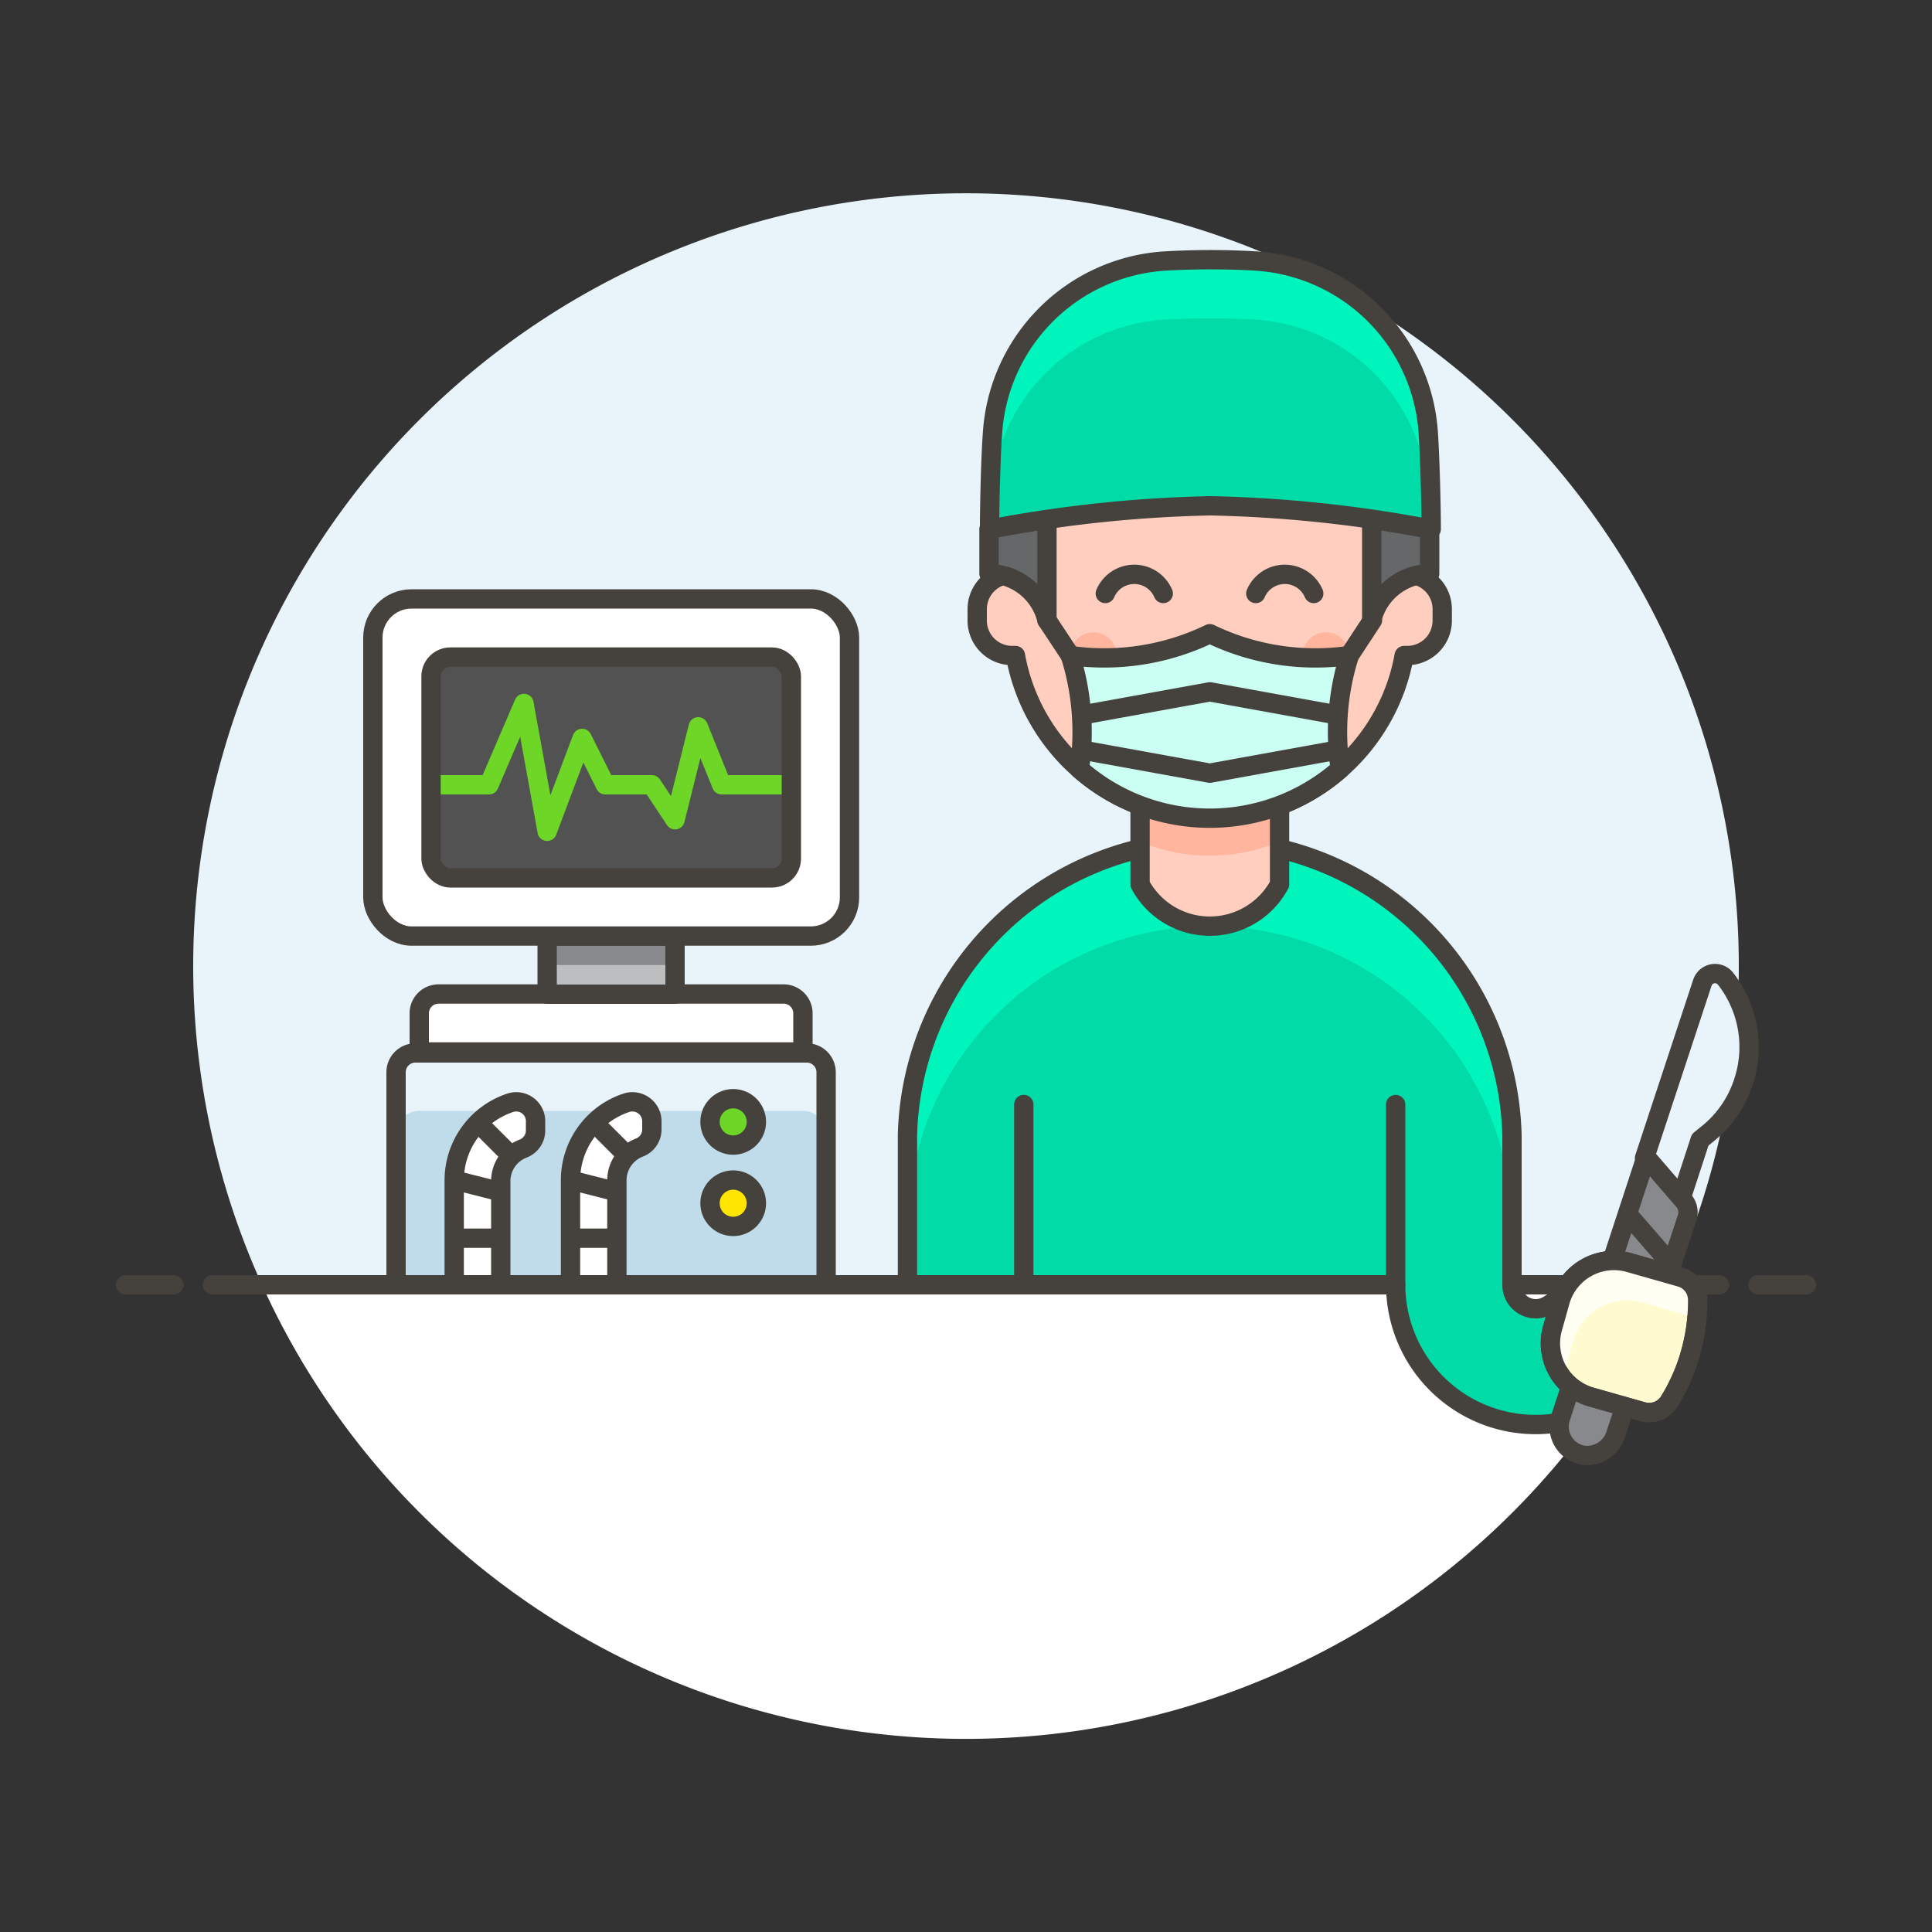 <svg id="Layer_1" data-name="Layer 1" xmlns="http://www.w3.org/2000/svg" viewBox="0 0 100 100"><rect x="0" y="0" width="100" height="100" fill="#333333" stroke="none"/><defs><style>.cls-1,.cls-20{fill:#e8f4fa;}.cls-13,.cls-2{fill:#fff;}.cls-19,.cls-3,.cls-6{fill:none;}.cls-11,.cls-12,.cls-13,.cls-16,.cls-17,.cls-20,.cls-21,.cls-22,.cls-3,.cls-6,.cls-8{stroke:#45413c;}.cls-11,.cls-12,.cls-22,.cls-3,.cls-8{stroke-linecap:round;}.cls-11,.cls-12,.cls-13,.cls-16,.cls-17,.cls-19,.cls-20,.cls-21,.cls-22,.cls-3,.cls-6,.cls-8{stroke-linejoin:round;}.cls-4{fill:#00dba8;}.cls-5{fill:#00f5bc;}.cls-7{fill:#c0dceb;}.cls-8,.cls-9{fill:#ffcebf;}.cls-10{fill:#ffb59e;}.cls-11{fill:#656769;}.cls-12{fill:#ccfff3;}.cls-14{fill:#bdbec0;}.cls-15,.cls-21{fill:#87898c;}.cls-16{fill:#6dd627;}.cls-17{fill:#ffe500;}.cls-18{fill:#525252;}.cls-19{stroke:#6dd627;}.cls-22{fill:#fffacf;}.cls-23{fill:#fffef2;}</style></defs><title>surgeon</title><path class="cls-1" d="M90,50A40,40,0,1,0,13.56,66.5H86.44A39.85,39.85,0,0,0,90,50Z"/><path class="cls-2" d="M13.56,66.5a40,40,0,0,0,72.88,0Z"/><line class="cls-3" x1="11" y1="66.5" x2="89" y2="66.5"/><line class="cls-3" x1="6.5" y1="66.5" x2="9" y2="66.5"/><line class="cls-3" x1="91" y1="66.5" x2="93.5" y2="66.5"/><path class="cls-4" d="M86.26,67.36a3,3,0,0,0-4.13-1l-2,1.2a1.19,1.19,0,0,1-.64.18,1.23,1.23,0,0,1-1.23-1.23V58.76a15.65,15.65,0,0,0-31.29,0V66.5H72.24a7.24,7.24,0,0,0,11,6.18l2-1.2A3,3,0,0,0,86.26,67.36Z"/><path class="cls-5" d="M62.62,47.94A15.65,15.65,0,0,1,78.26,63.58V58.76a15.65,15.65,0,0,0-31.29,0v4.82A15.66,15.66,0,0,1,62.62,47.94Z"/><path class="cls-6" d="M86.26,67.36a3,3,0,0,0-4.13-1l-2,1.2a1.19,1.19,0,0,1-.64.18,1.23,1.23,0,0,1-1.23-1.23V58.76a15.65,15.65,0,0,0-31.29,0V66.5H72.24a7.24,7.24,0,0,0,11,6.18l2-1.2A3,3,0,0,0,86.26,67.36Z"/><path class="cls-7" d="M21.5,54.5H41.76a1,1,0,0,1,1,1v11a0,0,0,0,1,0,0H20.5a0,0,0,0,1,0,0v-11A1,1,0,0,1,21.5,54.5Z"/><path class="cls-8" d="M72.85,29.72V27.31a10.23,10.23,0,0,0-20.46,0v2.41a1.81,1.81,0,0,0-1.81,1.8v.61a1.81,1.81,0,0,0,1.81,1.8l.17,0a10.22,10.22,0,0,0,20.12,0l.17,0a1.81,1.81,0,0,0,1.8-1.8v-.61A1.81,1.81,0,0,0,72.85,29.72Z"/><line class="cls-3" x1="72.24" y1="66.5" x2="72.24" y2="57.17"/><line class="cls-3" x1="52.99" y1="66.5" x2="52.99" y2="57.17"/><path class="cls-9" d="M66.23,45.77a4.09,4.09,0,0,1-7.22,0V40.35h7.22Z"/><path class="cls-10" d="M59,43.56a9.28,9.28,0,0,0,7.22,0V40.35H59Z"/><path class="cls-3" d="M66.23,45.77a4.09,4.09,0,0,1-7.22,0V40.35h7.22Z"/><path class="cls-10" d="M57.8,33.93a1.2,1.2,0,0,1-2.4,0,1.2,1.2,0,1,1,2.4,0Z"/><path class="cls-10" d="M69.84,33.93a1.21,1.21,0,1,1-1.21-1.2A1.2,1.2,0,0,1,69.84,33.93Z"/><path class="cls-3" d="M68,30.72a1.63,1.63,0,0,0-3,0"/><path class="cls-3" d="M60.21,30.72a1.63,1.63,0,0,0-3,0"/><path class="cls-11" d="M51.19,27.39v2.3a3.14,3.14,0,0,1,3,2.41V26.88C52.38,27.15,51.19,27.39,51.19,27.39Z"/><path class="cls-11" d="M71,26.88V32.1a3.15,3.15,0,0,1,3-2.41v-2.3S72.85,27.15,71,26.88Z"/><path class="cls-4" d="M65,13.51a40.94,40.94,0,0,0-4.7,0,9.54,9.54,0,0,0-8.92,8.79c-.1,1.24-.16,3.83-.16,5.09a67.77,67.77,0,0,1,11.43-1.21,67.93,67.93,0,0,1,11.43,1.21c0-1.26-.07-3.85-.16-5.09A9.54,9.54,0,0,0,65,13.51Z"/><path class="cls-5" d="M51.35,25.33a9.55,9.55,0,0,1,8.92-8.79,46.05,46.05,0,0,1,4.7,0,9.55,9.55,0,0,1,8.92,8.79c0,.52.07,1.26.1,2.05h.06c0-1.26-.07-3.85-.16-5.09A9.54,9.54,0,0,0,65,13.51a40.94,40.94,0,0,0-4.7,0,9.54,9.54,0,0,0-8.92,8.79c-.1,1.24-.16,3.83-.16,5.09h.06C51.27,26.59,51.31,25.85,51.35,25.33Z"/><path class="cls-3" d="M65,13.51a40.94,40.94,0,0,0-4.7,0,9.54,9.54,0,0,0-8.92,8.79c-.1,1.24-.16,3.83-.16,5.09a67.77,67.77,0,0,1,11.43-1.21,67.93,67.93,0,0,1,11.43,1.21c0-1.26-.07-3.85-.16-5.09A9.54,9.54,0,0,0,65,13.51Z"/><path class="cls-12" d="M69.84,33.93a12.53,12.53,0,0,1-7.22-1.13,12.53,12.53,0,0,1-7.22,1.13,13.16,13.16,0,0,1,.47,5.87,10.21,10.21,0,0,0,13.5,0A13.16,13.16,0,0,1,69.84,33.93Z"/><line class="cls-3" x1="54.19" y1="32.1" x2="55.4" y2="33.93"/><line class="cls-3" x1="71.04" y1="32.1" x2="69.84" y2="33.93"/><polyline class="cls-12" points="56 37.01 62.62 35.81 69.24 37.01"/><polyline class="cls-12" points="56 38.82 62.62 40.02 69.24 38.82"/><path class="cls-1" d="M42.76,55.5a1,1,0,0,0-1-1H21.5a1,1,0,0,0-1,1v3.2a1.2,1.2,0,0,1,1.2-1.2H41.56a1.2,1.2,0,0,1,1.2,1.2Z"/><path class="cls-6" d="M21.5,54.5H41.76a1,1,0,0,1,1,1v11a0,0,0,0,1,0,0H20.5a0,0,0,0,1,0,0v-11A1,1,0,0,1,21.5,54.5Z"/><path class="cls-13" d="M22.7,51.45H40.56a1,1,0,0,1,1,1v2a0,0,0,0,1,0,0H21.7a0,0,0,0,1,0,0v-2A1,1,0,0,1,22.7,51.45Z"/><rect class="cls-14" x="28.32" y="48.45" width="6.62" height="3.01"/><rect class="cls-15" x="28.32" y="48.45" width="6.62" height="1.5"/><rect class="cls-6" x="28.32" y="48.45" width="6.62" height="3.01"/><rect class="cls-13" x="19.3" y="31" width="24.67" height="17.45" rx="2" ry="2"/><path class="cls-13" d="M25.92,66.5H23.51V61.08a4.23,4.23,0,0,1,2.9-4,1,1,0,0,1,1.31,1v.43a1,1,0,0,1-.64.94,1.8,1.8,0,0,0-1.16,1.68Z"/><path class="cls-13" d="M31.93,66.5h-2.4V61.08a4.22,4.22,0,0,1,2.89-4,1,1,0,0,1,.9.14,1,1,0,0,1,.42.81v.43a1,1,0,0,1-.65.94,1.82,1.82,0,0,0-1.16,1.68Z"/><path class="cls-16" d="M39.15,58.08A1.2,1.2,0,1,1,38,56.87,1.2,1.2,0,0,1,39.15,58.08Z"/><path class="cls-17" d="M39.15,62.29A1.2,1.2,0,1,1,38,61.08,1.2,1.2,0,0,1,39.15,62.29Z"/><rect class="cls-18" x="22.31" y="34.01" width="18.65" height="11.43" rx="1" ry="1"/><polyline class="cls-19" points="22.3 40.62 25.31 40.62 27.12 36.41 28.32 43.03 30.13 38.22 31.33 40.62 33.74 40.62 34.94 42.43 36.14 37.62 37.35 40.62 40.96 40.62"/><rect class="cls-6" x="22.31" y="34.01" width="18.65" height="11.43" rx="1" ry="1"/><line class="cls-6" x1="30.76" y1="58.11" x2="32.46" y2="59.81"/><line class="cls-6" x1="29.53" y1="61.08" x2="31.93" y2="61.69"/><line class="cls-6" x1="29.53" y1="64.09" x2="31.93" y2="64.09"/><line class="cls-6" x1="24.74" y1="58.11" x2="26.44" y2="59.81"/><line class="cls-6" x1="23.51" y1="61.08" x2="25.92" y2="61.69"/><line class="cls-6" x1="23.51" y1="64.09" x2="25.92" y2="64.09"/><path class="cls-20" d="M89.3,50.64a.69.69,0,0,0-1.18.21l-3,9.09L87,62.06,88,59l.33-.27A5.66,5.66,0,0,0,90.24,56,5.74,5.74,0,0,0,89.3,50.64Z"/><path class="cls-21" d="M83.63,74.24A1.56,1.56,0,0,1,82,75.33a1.5,1.5,0,0,1-1.21-2l4.41-13.44,1.94,2.25a.92.92,0,0,1,.18.91Z"/><line class="cls-6" x1="84.21" y1="62.8" x2="86.51" y2="65.45"/><path class="cls-22" d="M86.39,72.55a1.23,1.23,0,0,1-1.35.52l-2.68-.76a2.89,2.89,0,0,1-2-3.57l.39-1.39a2.9,2.9,0,0,1,3.57-2l2.67.76a1.22,1.22,0,0,1,.88,1.15A9.75,9.75,0,0,1,86.39,72.55Z"/><path class="cls-23" d="M80.94,71.38a2.28,2.28,0,0,1,.1-.57l.39-1.39a2.89,2.89,0,0,1,3.57-2l2.85.81c0-.32,0-.65,0-1A1.22,1.22,0,0,0,87,66.12l-2.67-.76a2.9,2.9,0,0,0-3.57,2l-.39,1.39A2.86,2.86,0,0,0,80.94,71.38Z"/><path class="cls-3" d="M86.39,72.55a1.21,1.21,0,0,1-1.35.52l-2.68-.76a2.89,2.89,0,0,1-2-3.57l.39-1.39a2.9,2.9,0,0,1,3.57-2l2.67.76a1.22,1.22,0,0,1,.88,1.15,9.81,9.81,0,0,1-.34,2.64A9.57,9.57,0,0,1,86.39,72.55Z"/></svg>